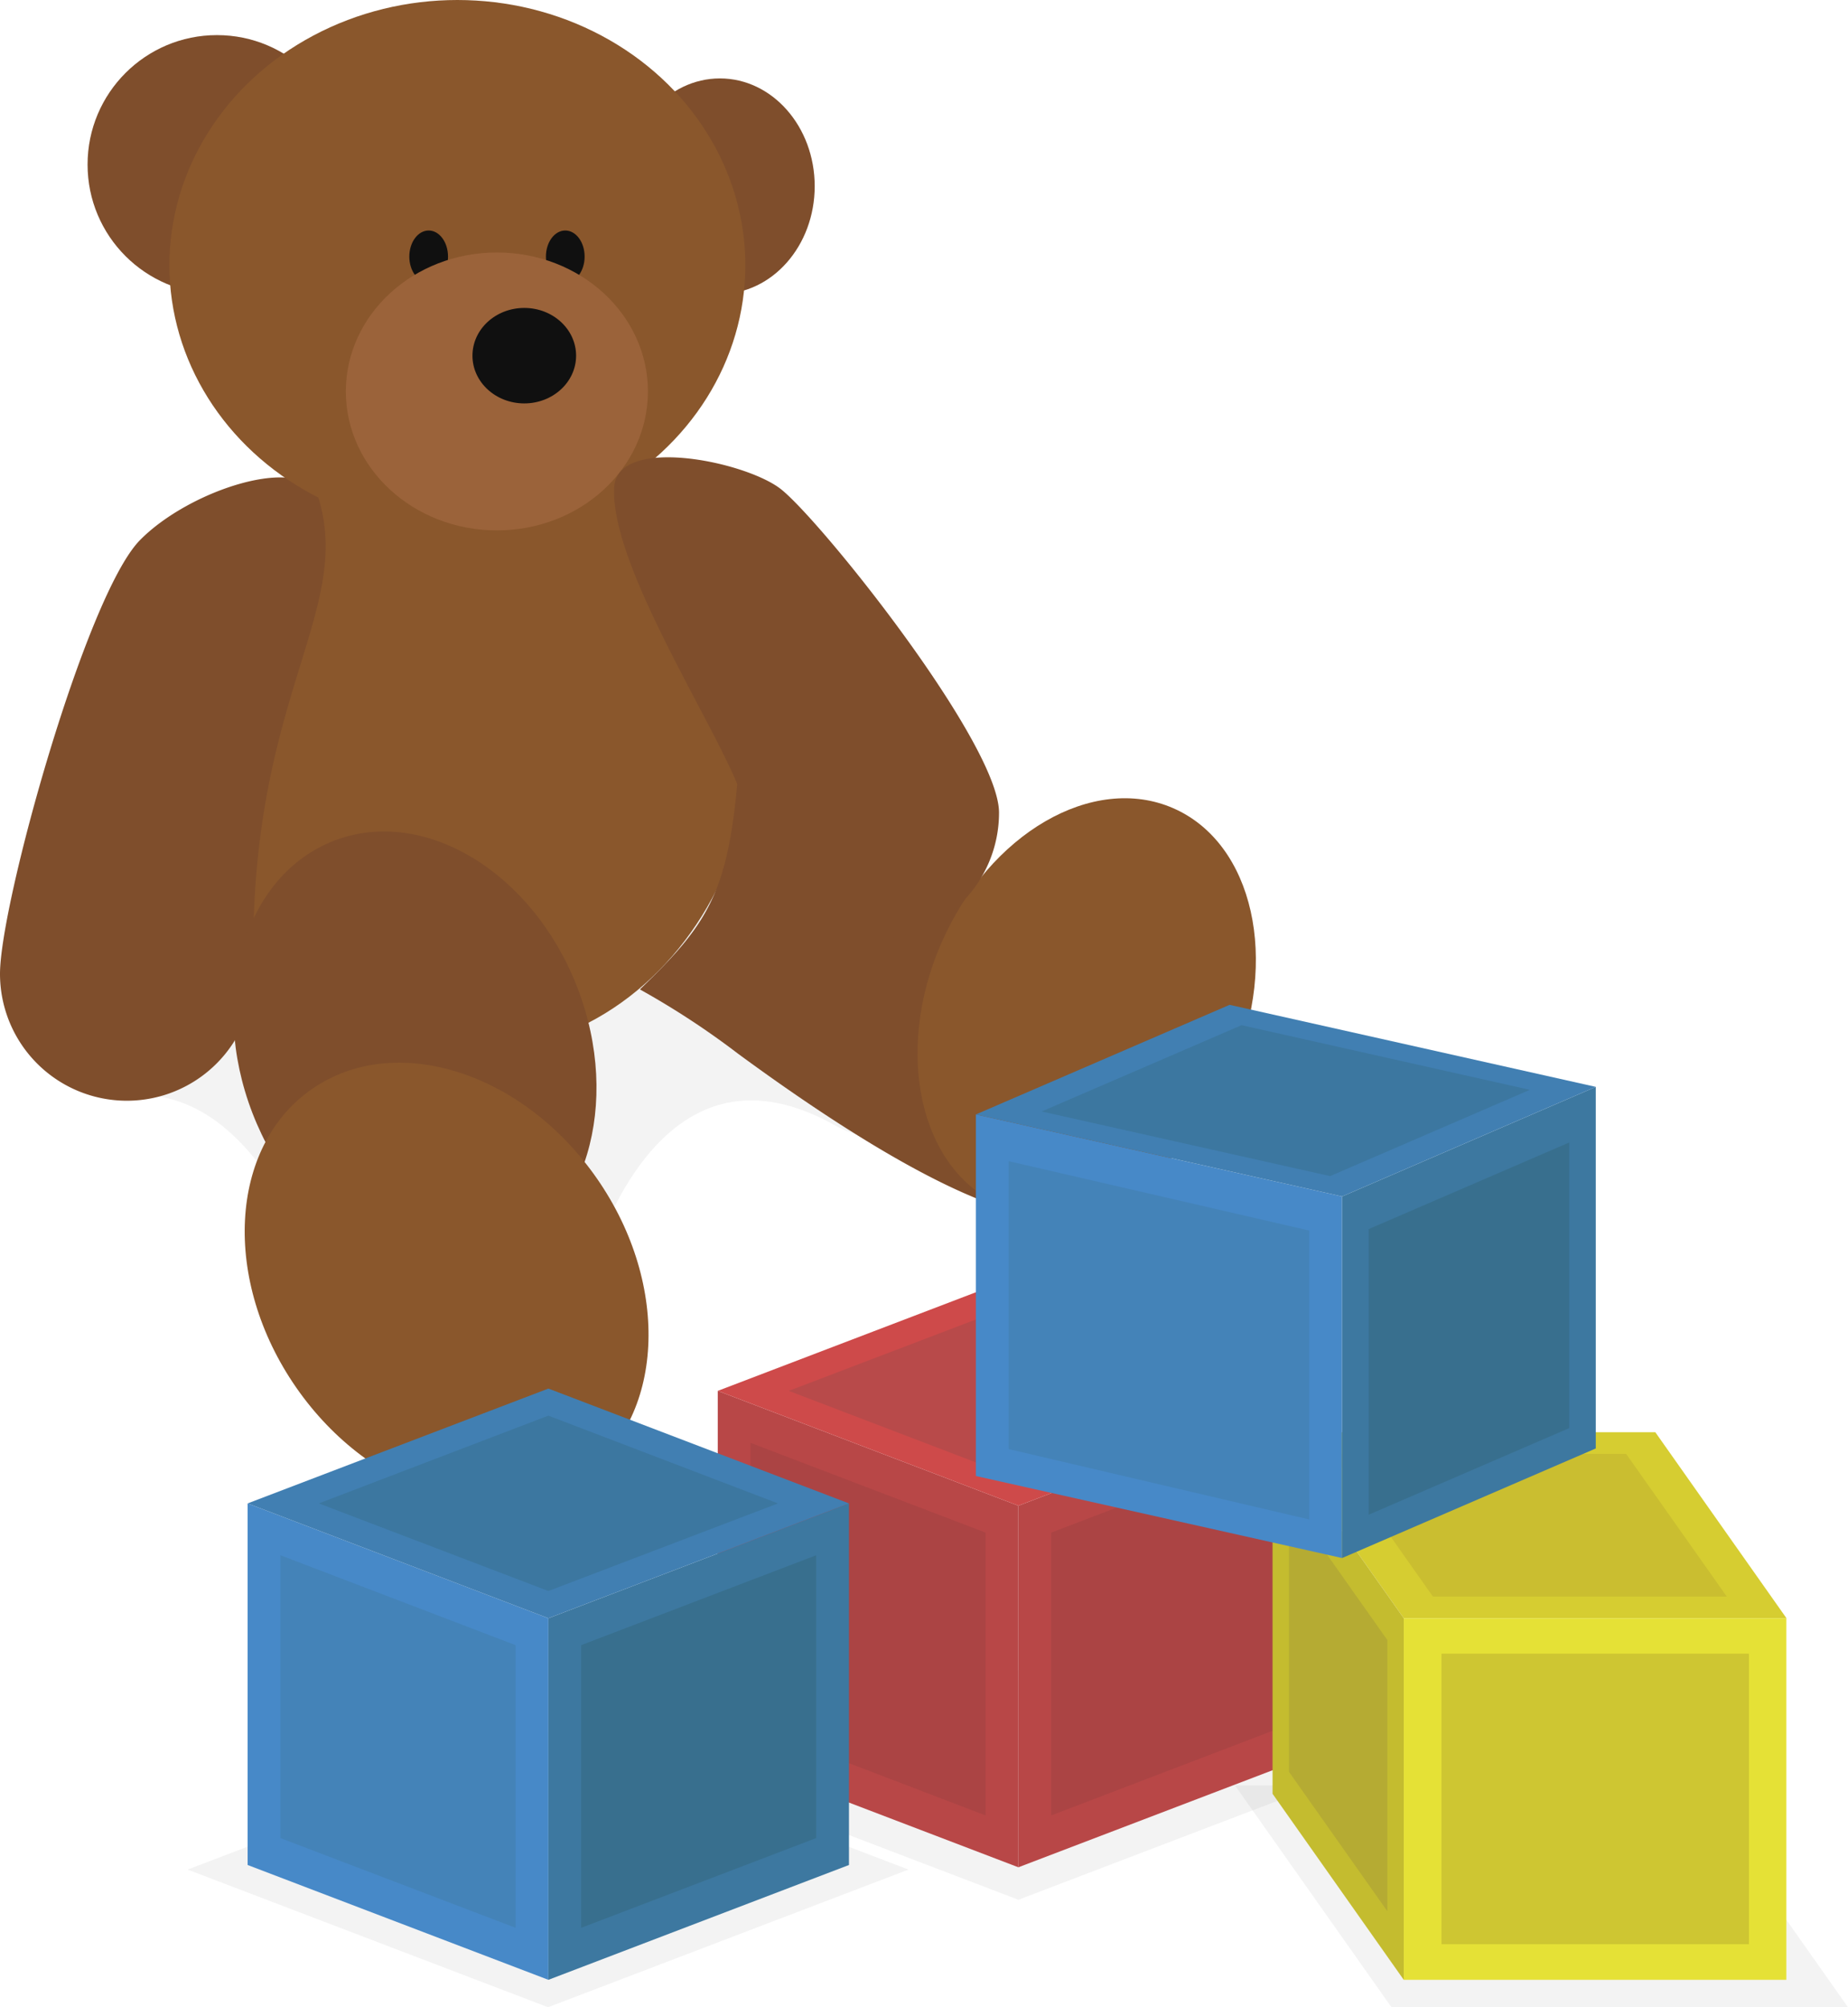 <svg xmlns="http://www.w3.org/2000/svg" viewBox="0 0 112.69 122.35"><title>img-40-bear</title><path d="M2841.32,535.42c4-.68,7.23.77,10.32,5.44s17.42,9.85,19.37,4.36,6.34-12.75,14.69-8.12,4.88-13.61,4.88-13.61l-24.06-8.91-23.06,12.91Z" transform="translate(-2834.87 -468.55)" style="opacity:0.05"/><ellipse cx="28.81" cy="44.34" rx="17.2" ry="19.75" style="fill:#8a572c"/><circle cx="13.23" cy="10.03" r="7.89" style="fill:#7f4e2c"/><ellipse cx="43.9" cy="11.35" rx="5.78" ry="6.57" style="fill:#7f4e2c"/><path d="M2850.34,527.91a7.73,7.73,0,1,1-15.47,0c0-4.27,5.22-23,8.51-26.41,3.08-3.16,10.06-5.32,10.9-2.63C2856.47,505.94,2849.9,511.27,2850.34,527.91Z" transform="translate(-2834.87 -468.55)" style="fill:#7f4e2c"/><ellipse cx="27.89" cy="16.17" rx="17.56" ry="16.17" style="fill:#8a572c"/><ellipse cx="26.14" cy="15.64" rx="1.18" ry="1.59" style="fill:#101010"/><ellipse cx="34.47" cy="15.64" rx="1.18" ry="1.59" style="fill:#101010"/><ellipse cx="30.3" cy="23.86" rx="9.21" ry="8.47" style="fill:#9b633a"/><ellipse cx="31.97" cy="21.68" rx="3.16" ry="2.91" style="fill:#101010"/><ellipse cx="2860.14" cy="532.37" rx="10.62" ry="13.7" transform="translate(-2834.54 597.99) rotate(-21.12)" style="fill:#7f4e2c"/><ellipse cx="2861.01" cy="534.8" rx="11.18" ry="14.42" transform="matrix(0.82, -0.57, 0.57, 0.82, -2623.63, 1270.45)" style="fill:#8a572c"/><path d="M2880,514c2.84,2.62,6.51,4.55,9.72,6.4a32.94,32.94,0,0,0,11.33,4l-1.33,18.19s-3.67,2.06-19.83-9.8a49.43,49.43,0,0,0-6-3.93C2878.32,524.59,2879.46,522.75,2880,514Z" transform="translate(-2834.87 -468.55)" style="fill:#7f4e2c"/><ellipse cx="2901.3" cy="530.02" rx="13.19" ry="9.67" transform="translate(-1580.53 2508.09) rotate(-66.41)" style="fill:#8a572c"/><path d="M2895.79,518.09a7.73,7.73,0,1,1-15.47,0c0-2.68-8.25-14.4-8-19.8,0.14-3.19,7.78-1.67,10.07,0S2895.79,513.82,2895.79,518.09Z" transform="translate(-2834.87 -468.55)" style="fill:#7f4e2c"/><polygon points="62.1 115.8 43.77 108.8 62.1 101.8 80.44 108.8 62.1 115.8" style="opacity:0.05"/><polygon points="33.42 122.35 11.44 113.96 33.42 105.57 55.4 113.96 33.42 122.35" style="opacity:0.05"/><polygon points="62.1 91.78 43.77 84.78 43.77 106.82 62.1 113.82 62.1 91.78" style="fill:#b84747"/><polygon points="80.44 84.78 62.1 91.78 62.1 113.82 80.44 106.82 80.44 84.78" style="fill:#b84747"/><polygon points="62.1 91.78 43.77 84.78 62.1 77.78 80.44 84.78 62.1 91.78" style="fill:#ce4a4a"/><polygon points="62.1 90.13 48.1 84.78 62.1 79.44 76.1 84.78 62.1 90.13" style="fill:#b84a4a"/><polygon points="60.1 93.42 45.77 87.95 45.77 105.18 60.1 110.66 60.1 93.42" style="fill:#ab4444"/><polygon points="78.44 87.95 64.1 93.42 64.1 110.66 78.44 105.18 78.44 87.95" style="fill:#ab4444"/><polygon points="108.94 98.64 85.6 98.64 77.6 87.3 100.94 87.3 108.94 98.64" style="fill:#d6cd31"/><polygon points="112.69 122.35 84.85 122.35 75.31 108.83 103.15 108.83 112.69 122.35" style="opacity:0.05"/><polygon points="85.6 120.68 85.6 98.64 77.6 87.3 77.6 109.34 85.6 120.68" style="fill:#c4bc2f"/><rect x="85.6" y="98.64" width="23.33" height="22.04" style="fill:#e5e136"/><polygon points="33.44 98.64 15.1 91.64 15.1 113.68 33.44 120.68 33.44 98.64" style="fill:#4789c8"/><polygon points="51.77 91.64 33.44 98.64 33.44 120.68 51.77 113.68 51.77 91.64" style="fill:#3d78a0"/><rect x="87.9" y="100.8" width="18.75" height="17.71" style="fill:#cec632"/><polygon points="105.3 97.32 87.38 97.32 81.24 88.62 99.16 88.62 105.3 97.32" style="fill:#cabe30"/><polygon points="84.6 116.5 84.6 99.97 78.6 91.47 78.6 108 84.6 116.5" style="fill:#b5ab33"/><polygon points="33.44 98.64 15.1 91.64 33.44 84.64 51.77 91.64 33.44 98.64" style="fill:#417fb2"/><polygon points="33.44 96.98 19.44 91.64 33.44 86.29 47.44 91.64 33.44 96.98" style="fill:#3c77a0"/><polygon points="31.44 100.28 17.1 94.8 17.1 112.04 31.44 117.51 31.44 100.28" style="fill:#4483b8"/><polygon points="49.77 94.8 35.44 100.28 35.44 117.51 49.77 112.04 49.77 94.8" style="fill:#386f8e"/><polygon points="81.84 72.93 59.51 67.93 59.51 89.97 81.84 94.97 81.84 72.93" style="fill:#4789c8"/><polygon points="79.84 75.01 61.51 70.78 61.51 88.33 79.84 92.62 79.84 75.01" style="fill:#4483b8"/><polygon points="81.84 72.93 97.31 66.25 97.31 88.29 81.84 94.97 81.84 72.93" style="fill:#3d78a0"/><polygon points="81.84 72.93 97.31 66.25 74.98 61.25 59.51 67.93 81.84 72.93" style="fill:#417fb2"/><polygon points="83.46 74.92 95.69 69.64 95.69 87.05 83.46 92.33 83.46 74.92" style="fill:#386f8e"/><polygon points="81.11 71.69 93.29 66.43 75.71 62.49 63.52 67.75 81.11 71.69" style="fill:#3c77a0"/></svg>